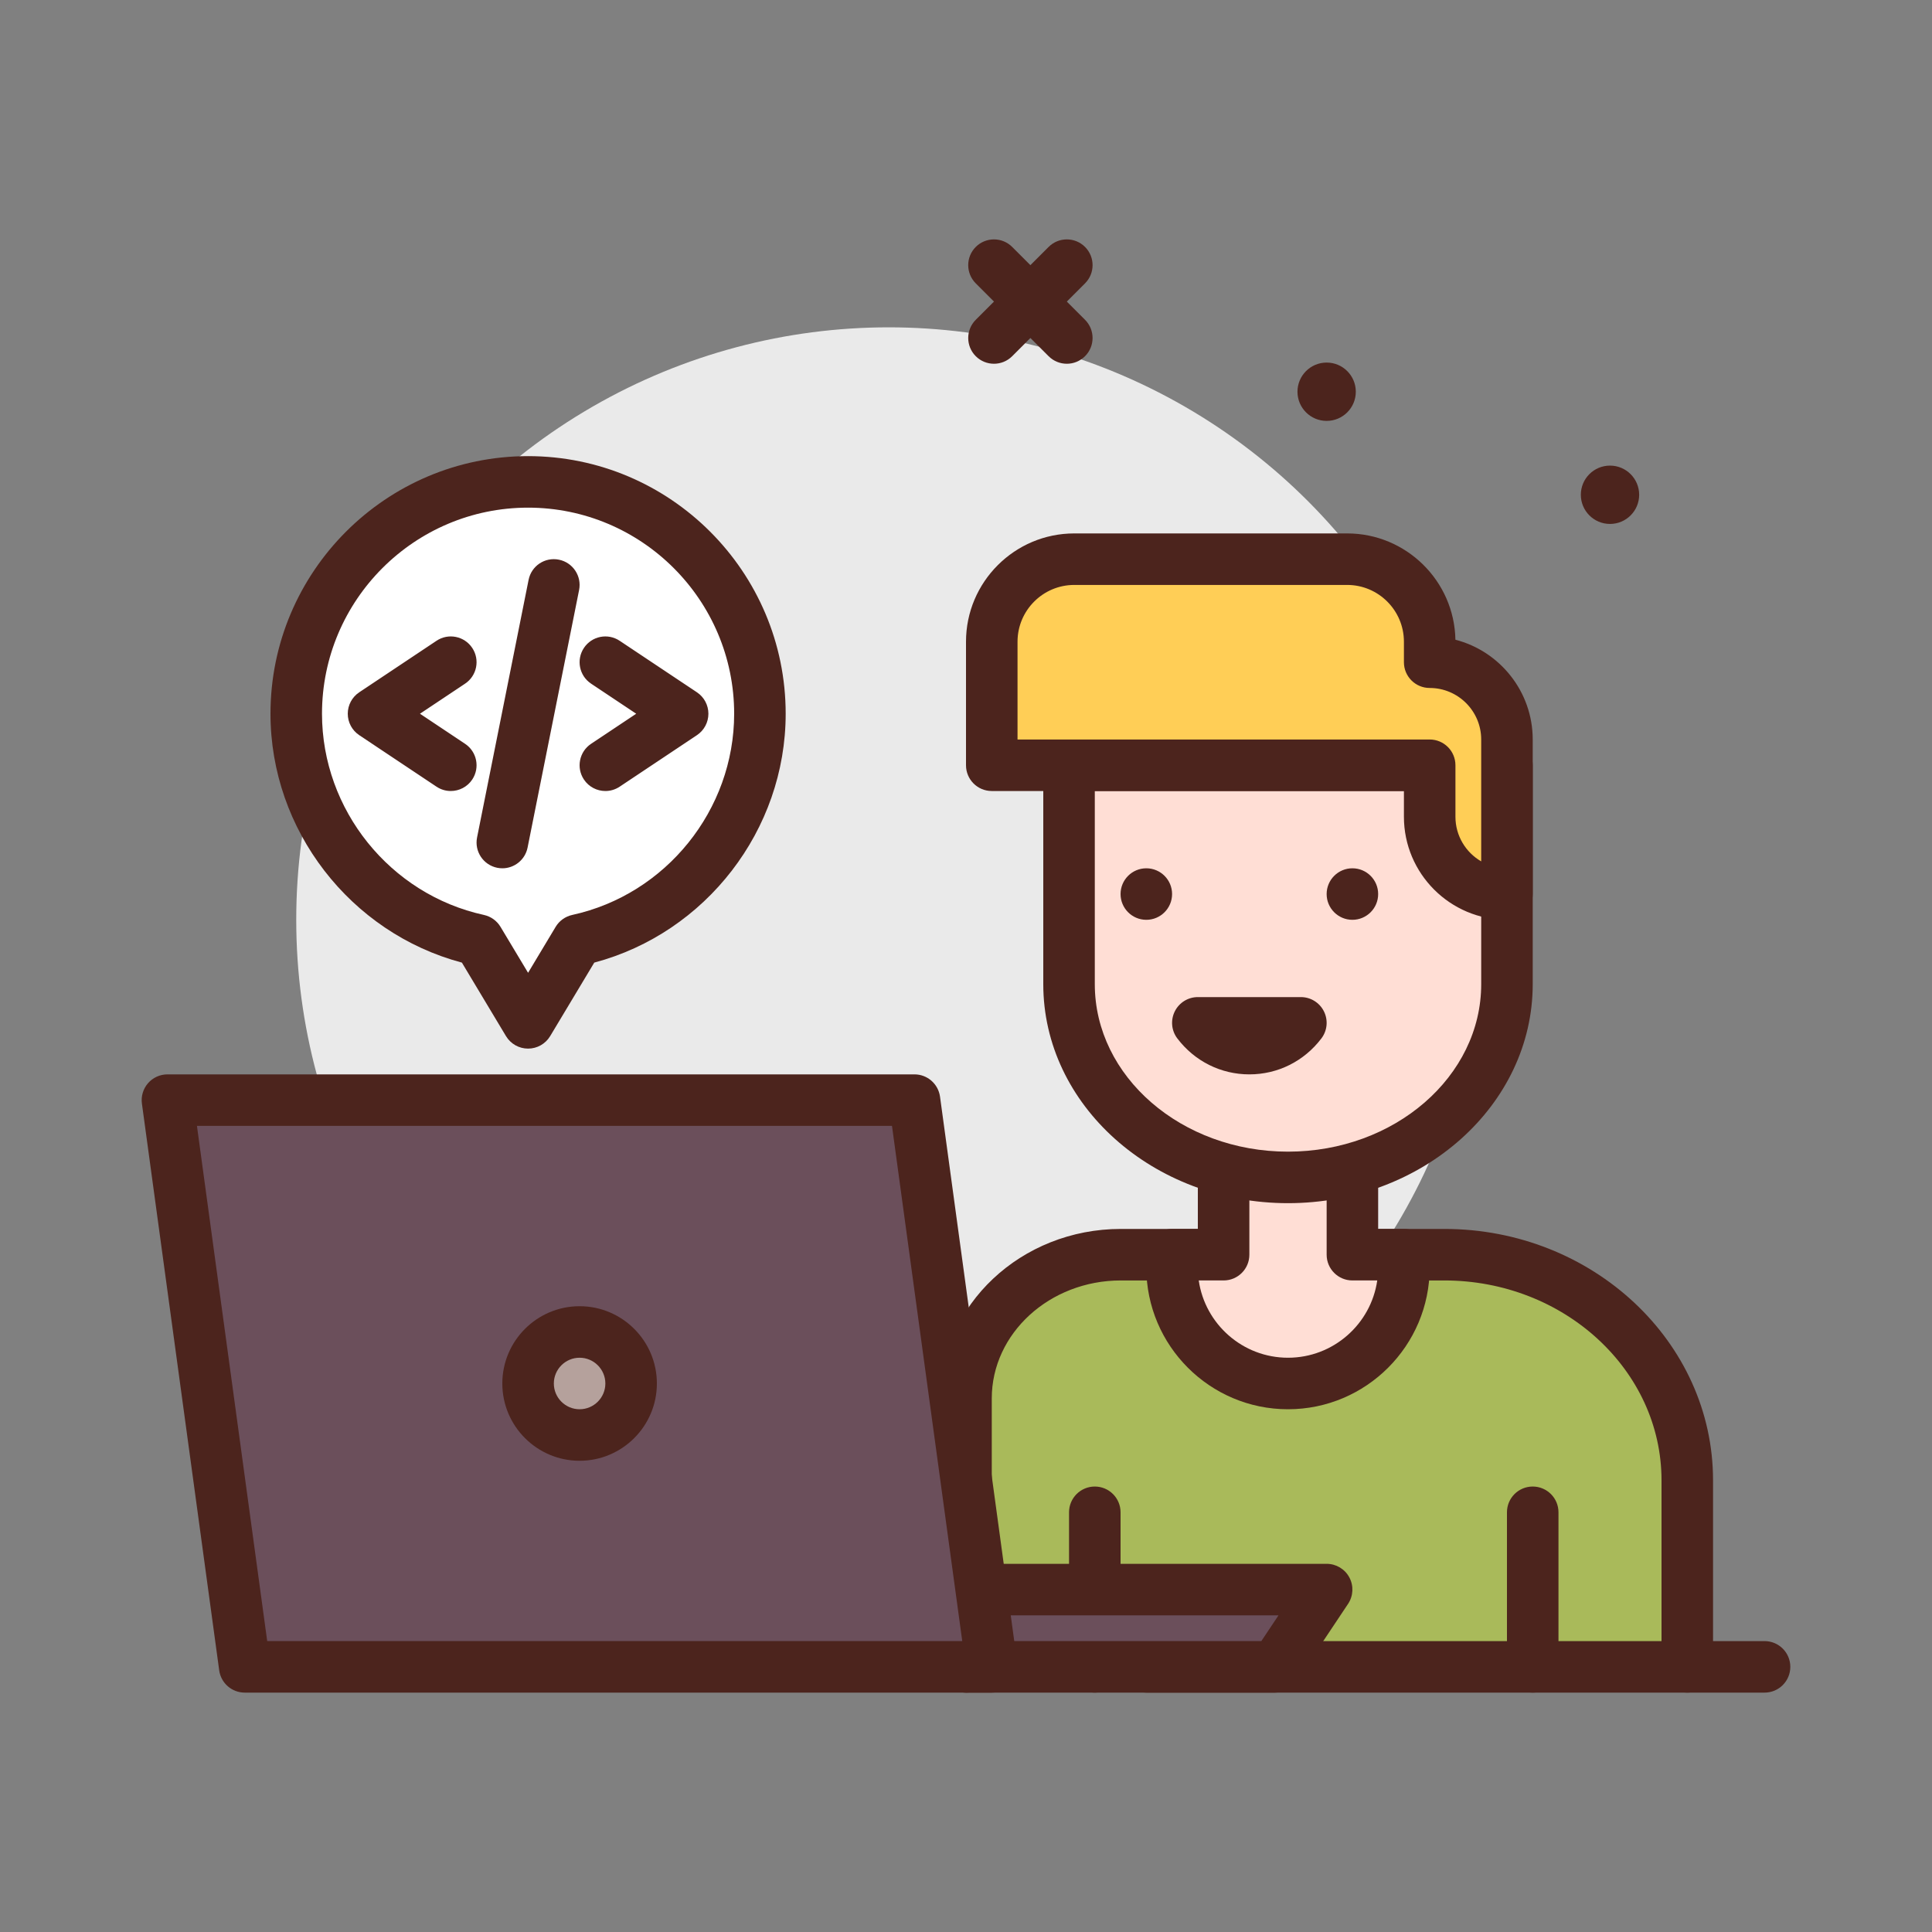 <svg id="coder-b" enable-background="new 0 0 300 300" height="512" viewBox="0 0 300 300" width="512" xmlns="http://www.w3.org/2000/svg"><rect x="0" y="0" width="300" height="300" fill="#808080" stroke="none"/><g><circle cx="138" cy="142.828" fill="#eaeaea" r="92"/><g><path d="m118 110.828c0-19.882-16.118-36-36-36s-36 16.118-36 36c0 17.233 12.117 31.62 28.291 35.152l7.709 12.848 7.709-12.848c16.174-3.532 28.291-17.918 28.291-35.152z" fill="#fff"/><path d="m82 162.828c-1.404 0-2.707-.736-3.43-1.941l-6.848-11.414c-17.326-4.608-29.722-20.582-29.722-38.645 0-22.057 17.943-40 40-40s40 17.943 40 40c0 18.062-12.396 34.037-29.723 38.645l-6.848 11.414c-.722 1.205-2.025 1.941-3.429 1.941zm0-84c-17.645 0-32 14.355-32 32 0 14.922 10.574 28.062 25.145 31.244 1.076.236 2.01.904 2.576 1.85l4.279 7.133 4.279-7.133c.566-.945 1.5-1.613 2.576-1.85 14.571-3.181 25.145-16.322 25.145-31.244 0-17.644-14.356-32-32-32z" fill="#4c241d"/></g><g fill="#4c241d"><path d="m154.344 56.484c-1.023 0-2.047-.391-2.828-1.172-1.562-1.562-1.562-4.094 0-5.656l11.312-11.312c1.562-1.562 4.094-1.562 5.656 0s1.562 4.094 0 5.656l-11.312 11.312c-.782.782-1.805 1.172-2.828 1.172z"/><path d="m165.656 56.484c-1.023 0-2.047-.391-2.828-1.172l-11.313-11.312c-1.562-1.562-1.562-4.094 0-5.656s4.094-1.562 5.656 0l11.312 11.312c1.562 1.562 1.562 4.094 0 5.656-.78.782-1.803 1.172-2.827 1.172z"/><circle cx="206" cy="60.828" r="4.529"/><circle cx="250" cy="76.828" r="4.529"/><path d="m94.004 122.828c-1.293 0-2.561-.625-3.332-1.781-1.225-1.838-.729-4.322 1.109-5.547l7.008-4.672-7.008-4.672c-1.838-1.225-2.334-3.709-1.109-5.547 1.225-1.84 3.709-2.338 5.547-1.109l12 8c1.113.742 1.781 1.99 1.781 3.328s-.668 2.586-1.781 3.328l-12 8c-.682.455-1.454.672-2.215.672z"/><path d="m69.996 122.828c-.762 0-1.533-.217-2.215-.672l-12-8c-1.113-.742-1.781-1.99-1.781-3.328s.668-2.586 1.781-3.328l12-8c1.838-1.229 4.32-.73 5.547 1.109 1.225 1.838.729 4.322-1.109 5.547l-7.008 4.672 7.008 4.672c1.838 1.225 2.334 3.709 1.109 5.547-.772 1.156-2.039 1.781-3.332 1.781z"/><path d="m78.004 134.828c-.26 0-.523-.025-.789-.078-2.166-.434-3.57-2.541-3.137-4.707l8-40c.432-2.164 2.521-3.574 4.707-3.137 2.166.434 3.57 2.541 3.137 4.707l-8 40c-.379 1.901-2.051 3.215-3.918 3.215z"/></g><g><path d="m150 258.828v-41.677c0-12.329 10.763-22.323 24.04-22.323h50.228c20.839 0 37.732 15.687 37.732 35.037v28.963" fill="#a9ba5a"/><path d="m262 262.828c-2.211 0-4-1.791-4-4v-28.963c0-17.113-15.133-31.037-33.73-31.037h-50.23c-11.051 0-20.039 8.219-20.039 18.322v41.678c0 2.209-1.789 4-4 4s-4-1.791-4-4v-41.678c0-14.514 12.578-26.322 28.039-26.322h50.23c23.012 0 41.73 17.512 41.73 39.037v28.963c0 2.209-1.789 4-4 4z" fill="#4c241d"/></g><path d="m238 262.828c-2.211 0-4-1.791-4-4v-24c0-2.209 1.789-4 4-4s4 1.791 4 4v24c0 2.209-1.789 4-4 4z" fill="#4c241d"/><path d="m170 262.828c-2.211 0-4-1.791-4-4v-24c0-2.209 1.789-4 4-4s4 1.791 4 4v24c0 2.209-1.789 4-4 4z" fill="#4c241d"/><g><path d="m210 194.828v-16h-20v16h-8v2c0 9.941 8.059 18 18 18s18-8.059 18-18v-2z" fill="#ffded5"/><path d="m200 218.828c-12.129 0-22-9.869-22-22v-2c0-2.209 1.789-4 4-4h4v-12c0-2.209 1.789-4 4-4h20c2.211 0 4 1.791 4 4v12h4c2.211 0 4 1.791 4 4v2c0 12.131-9.871 22-22 22zm-13.86-20c.977 6.775 6.82 12 13.859 12s12.883-5.225 13.859-12h-3.858c-2.211 0-4-1.791-4-4v-12h-12v12c0 2.209-1.789 4-4 4z" fill="#4c241d"/></g><g><path d="m200 182.828c-18.778 0-34-13.431-34-30v-34h68v34c0 16.569-15.222 30-34 30z" fill="#ffded5"/><path d="m200 186.828c-20.953 0-38-15.252-38-34v-34c0-2.209 1.789-4 4-4h68c2.211 0 4 1.791 4 4v34c0 18.748-17.047 34-38 34zm-30-64v30c0 14.336 13.457 26 30 26s30-11.664 30-26v-30z" fill="#4c241d"/></g><g><path d="m186 158.828c1.836 2.416 4.721 4 8 4 3.28 0 6.164-1.584 8-4z" fill="#ffded5"/><path d="m194 166.828c-4.414 0-8.488-2.033-11.184-5.58-.922-1.209-1.074-2.836-.398-4.197s2.062-2.223 3.582-2.223h16c1.52 0 2.906.861 3.582 2.223s.523 2.988-.398 4.197c-2.696 3.547-6.77 5.58-11.184 5.58z" fill="#4c241d"/></g><circle cx="178" cy="138.828" fill="#4c241d" r="4"/><circle cx="210" cy="138.828" fill="#4c241d" r="4"/><g><path d="m222 102.828v-3.184c0-7.078-5.738-12.816-12.816-12.816h-42.368c-7.078 0-12.816 5.738-12.816 12.816v19.184h68v8c0 6.627 5.373 12 12 12v-24c0-6.627-5.373-12-12-12z" fill="#ffce56"/><path d="m234 142.828c-8.824 0-16-7.178-16-16v-4h-64c-2.211 0-4-1.791-4-4v-19.183c0-9.273 7.543-16.816 16.816-16.816h42.367c9.168 0 16.648 7.377 16.812 16.506 6.895 1.779 12.004 8.051 12.004 15.494v24c.001 2.208-1.788 3.999-3.999 3.999zm-76-28h64c2.211 0 4 1.791 4 4v8c0 2.955 1.609 5.541 4 6.926v-18.926c0-4.412-3.59-8-8-8-2.211 0-4-1.791-4-4v-3.184c0-4.861-3.953-8.816-8.816-8.816h-42.367c-4.863 0-8.816 3.955-8.816 8.816v15.184z" fill="#4c241d"/></g><path d="m274 262.828h-96c-2.211 0-4-1.791-4-4s1.789-4 4-4h96c2.211 0 4 1.791 4 4s-1.789 4-4 4z" fill="#4c241d"/><g><path d="m197.999 258.828h-47.999v-12h55.999z" fill="#6b4f5b"/><path d="m198 262.828h-48c-2.211 0-4-1.791-4-4v-12c0-2.209 1.789-4 4-4h56c1.477 0 2.832.812 3.527 2.113s.617 2.879-.199 4.105l-8 12c-.742 1.114-1.992 1.782-3.328 1.782zm-44-8h41.859l2.668-4h-44.527z" fill="#4c241d"/></g><g><path d="m38 258.828h116l-12-88h-116z" fill="#6b4f5b"/><path d="m154 262.828h-116c-2 0-3.693-1.479-3.963-3.459l-12-88c-.156-1.145.189-2.301.949-3.172.76-.869 1.859-1.369 3.014-1.369h116c2 0 3.691 1.479 3.965 3.459l12 88c.156 1.145-.191 2.301-.953 3.172-.758.869-1.856 1.369-3.012 1.369zm-112.508-8h107.926l-10.91-80h-107.926z" fill="#4c241d"/></g><g><circle cx="90" cy="214.828" fill="#b5a19c" r="8"/><path d="m90 226.828c-6.617 0-12-5.383-12-12s5.383-12 12-12 12 5.383 12 12-5.383 12-12 12zm0-16c-2.205 0-4 1.795-4 4s1.795 4 4 4 4-1.795 4-4-1.795-4-4-4z" fill="#4c241d"/></g></g></svg>